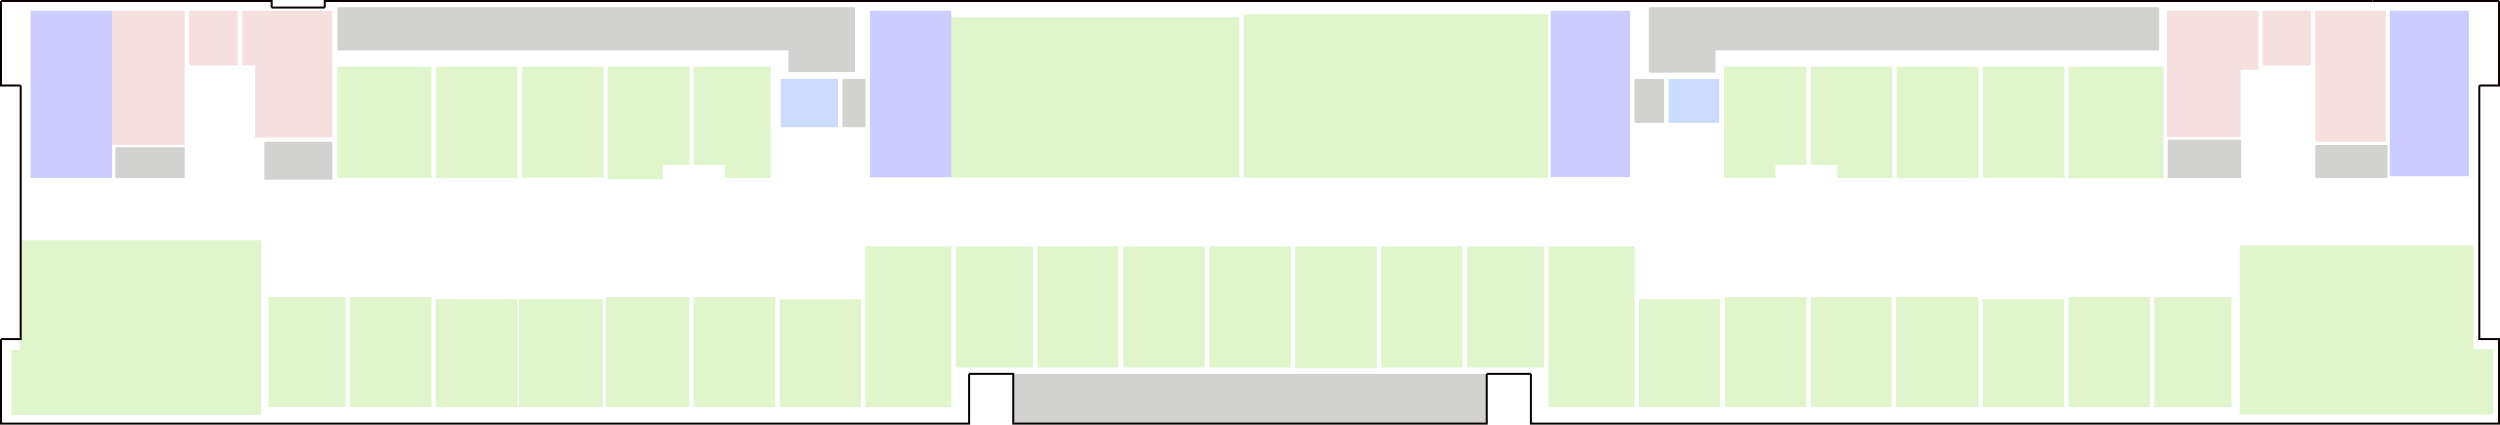 <?xml version="1.0" encoding="UTF-8" standalone="no"?>
<!-- Created with Inkscape (http://www.inkscape.org/) -->

<svg
   xmlns:dc="http://purl.org/dc/elements/1.1/"
   xmlns:cc="http://creativecommons.org/ns#"
   xmlns:rdf="http://www.w3.org/1999/02/22-rdf-syntax-ns#"
   xmlns:svg="http://www.w3.org/2000/svg"
   xmlns="http://www.w3.org/2000/svg"
   xmlns:sodipodi="http://sodipodi.sourceforge.net/DTD/sodipodi-0.dtd"
   xmlns:inkscape="http://www.inkscape.org/namespaces/inkscape"
   width="814.149mm"
   height="138.271mm"
   viewBox="0 0 814.149 138.271"
   version="1.1"
   id="svg18024"
   inkscape:version="0.92.2 (5c3e80d, 2017-08-06)"
   sodipodi:docname="55_4_sample.svg">
  <defs
     id="defs18018" />
  <sodipodi:namedview
     id="base"
     pagecolor="#ffffff"
     bordercolor="#666666"
     borderopacity="1.0"
     inkscape:pageopacity="0.0"
     inkscape:pageshadow="2"
     inkscape:zoom="0.35027329"
     inkscape:cx="2324.4278"
     inkscape:cy="208.53197"
     inkscape:document-units="mm"
     inkscape:current-layer="layer1"
     showgrid="false"
     inkscape:window-width="958"
     inkscape:window-height="1008"
     inkscape:window-x="-7"
     inkscape:window-y="0"
     inkscape:window-maximized="0"
     fit-margin-top="0"
     fit-margin-left="0"
     fit-margin-right="0"
     fit-margin-bottom="0" />
  <g
     inkscape:label="Layer 1"
     inkscape:groupmode="layer"
     id="layer1"
     transform="translate(181.423,-67.672)">
    <path
       style="display:inline;opacity:0.2;fill:#68ce00;fill-opacity:1;stroke:#68ce00;stroke-width:0;stroke-miterlimit:4;stroke-dasharray:none;stroke-opacity:0.216"
       d="m -175.067,145.926 v 35.75 h -2.671 v 21.132 h 81.355 v -56.882 z"
       id="rect12975-6"
       inkscape:connector-curvature="0"
       name="B425" />
    <rect
       style="display:inline;opacity:0.2;fill:#68ce00;fill-opacity:1;stroke:#68ce00;stroke-width:0;stroke-miterlimit:4;stroke-dasharray:none;stroke-opacity:0.216"
       id="rect12975"
       width="25.09"
       height="35.75"
       x="-93.991"
       y="164.43"
       name="B424" />
    <rect
       style="display:block;opacity:0.2;fill:#68ce00;fill-opacity:1;stroke:#68ce00;stroke-width:0;stroke-miterlimit:4;stroke-dasharray:none;stroke-opacity:0.216"
       id="rect12977"
       width="26.553"
       height="35.815"
       x="-67.438"
       y="164.43"
       name="B423" />
    <rect
       style="display:block;opacity:0.2;fill:#68ce00;fill-opacity:1;stroke:#68ce00;stroke-width:0;stroke-miterlimit:4;stroke-dasharray:none;stroke-opacity:0.216"
       id="rect12979"
       width="26.634"
       height="35.102"
       x="-39.541"
       y="165.142"
       name="B422" />
    <rect
       style="display:block;opacity:0.2;fill:#68ce00;fill-opacity:1;stroke:#68ce00;stroke-width:0;stroke-miterlimit:4;stroke-dasharray:none;stroke-opacity:0.216"
       id="rect12981"
       width="27.291"
       height="35.252"
       x="-12.414"
       y="164.992"
       name="B421" />
    <rect
       style="display:block;opacity:0.2;fill:#68ce00;fill-opacity:1;stroke:#68ce00;stroke-width:0;stroke-miterlimit:4;stroke-dasharray:none;stroke-opacity:0.216"
       id="rect12983"
       width="27.148"
       height="35.815"
       x="15.902"
       y="164.43"
       name="B420" />
    <rect
       style="display:block;opacity:0.2;fill:#68ce00;fill-opacity:1;stroke:#68ce00;stroke-width:0;stroke-miterlimit:4;stroke-dasharray:none;stroke-opacity:0.216"
       id="rect12985"
       width="26.553"
       height="35.815"
       x="44.474"
       y="164.43"
       name="B419" />
    <rect
       style="display:block;opacity:0.2;fill:#68ce00;fill-opacity:1;stroke:#68ce00;stroke-width:0;stroke-miterlimit:4;stroke-dasharray:none;stroke-opacity:0.216"
       id="rect12987"
       width="26.553"
       height="35.064"
       x="72.452"
       y="165.18"
       name="B417" />
    <rect
       style="display:block;opacity:0.2;fill:#68ce00;fill-opacity:1;stroke:#68ce00;stroke-width:0;stroke-miterlimit:4;stroke-dasharray:none;stroke-opacity:0.216"
       id="rect12989"
       width="27.978"
       height="52.329"
       x="100.43"
       y="147.915"
       name="B415" />
    <rect
       style="display:block;opacity:0.2;fill:#68ce00;fill-opacity:1;stroke:#68ce00;stroke-width:0;stroke-miterlimit:4;stroke-dasharray:none;stroke-opacity:0.216"
       id="rect12991"
       width="25.128"
       height="39.441"
       x="129.898"
       y="147.915"
       name="B413" />
    <rect
       style="display:block;opacity:0.2;fill:#68ce00;fill-opacity:1;stroke:#68ce00;stroke-width:0;stroke-miterlimit:4;stroke-dasharray:none;stroke-opacity:0.216"
       id="rect12993"
       width="26.331"
       height="39.441"
       x="156.451"
       y="147.915"
       name="B411" />
    <rect
       style="display:block;opacity:0.2;fill:#68ce00;fill-opacity:1;stroke:#68ce00;stroke-width:0;stroke-miterlimit:4;stroke-dasharray:none;stroke-opacity:0.216"
       id="rect12995"
       width="26.553"
       height="39.441"
       x="184.365"
       y="147.915"
       name="B409" />
    <rect
       style="display:block;opacity:0.2;fill:#68ce00;fill-opacity:1;stroke:#68ce00;stroke-width:0;stroke-miterlimit:4;stroke-dasharray:none;stroke-opacity:0.216"
       id="rect12997"
       width="26.553"
       height="39.441"
       x="212.408"
       y="147.915"
       name="B407" />
    <rect
       style="display:block;opacity:0.2;fill:#68ce00;fill-opacity:1;stroke:#68ce00;stroke-width:0;stroke-miterlimit:4;stroke-dasharray:none;stroke-opacity:0.216"
       id="rect12999"
       width="26.529"
       height="39.682"
       x="240.386"
       y="147.915"
       name="B405" />
    <rect
       style="display:block;opacity:0.2;fill:#68ce00;fill-opacity:1;stroke:#68ce00;stroke-width:0;stroke-miterlimit:4;stroke-dasharray:none;stroke-opacity:0.216"
       id="rect13001"
       width="26.489"
       height="39.441"
       x="268.364"
       y="147.915"
       name="B403" />
    <rect
       style="display:block;opacity:0.2;fill:#68ce00;fill-opacity:1;stroke:#68ce00;stroke-width:0;stroke-miterlimit:4;stroke-dasharray:none;stroke-opacity:0.216"
       id="rect13003"
       width="25.128"
       height="39.441"
       x="296.342"
       y="147.915"
       name="B401" />
    <rect
       style="display:block;opacity:0.2;fill:#68ce00;fill-opacity:1;stroke:#68ce00;stroke-width:0;stroke-miterlimit:4;stroke-dasharray:none;stroke-opacity:0.216"
       id="rect13005"
       width="28.055"
       height="52.329"
       x="322.818"
       y="147.915"
       name="A401" />
    <rect
       style="display:block;opacity:0.2;fill:#68ce00;fill-opacity:1;stroke:#68ce00;stroke-width:0;stroke-miterlimit:4;stroke-dasharray:none;stroke-opacity:0.216"
       id="rect13007"
       width="26.489"
       height="35.102"
       x="352.298"
       y="165.142"
       name="A403" />
    <rect
       style="display:block;opacity:0.2;fill:#68ce00;fill-opacity:1;stroke:#68ce00;stroke-width:0;stroke-miterlimit:4;stroke-dasharray:none;stroke-opacity:0.216"
       id="rect13009"
       width="26.482"
       height="35.815"
       x="380.347"
       y="164.43"
       name="A405" />
    <rect
       style="display:block;opacity:0.2;fill:#68ce00;fill-opacity:1;stroke:#68ce00;stroke-width:0;stroke-miterlimit:4;stroke-dasharray:none;stroke-opacity:0.216"
       id="rect13011"
       width="26.359"
       height="35.815"
       x="408.254"
       y="164.43"
       name="A407" />
    <rect
       style="display:block;opacity:0.2;fill:#68ce00;fill-opacity:1;stroke:#68ce00;stroke-width:0;stroke-miterlimit:4;stroke-dasharray:none;stroke-opacity:0.216"
       id="rect13013"
       width="26.808"
       height="35.876"
       x="436.043"
       y="164.368"
       name="A409" />
    <rect
       style="display:block;opacity:0.2;fill:#68ce00;fill-opacity:1;stroke:#68ce00;stroke-width:0;stroke-miterlimit:4;stroke-dasharray:none;stroke-opacity:0.216"
       id="rect13015"
       width="26.489"
       height="35.102"
       x="464.275"
       y="165.142"
       name="A411" />
    <rect
       style="display:block;opacity:0.2;fill:#68ce00;fill-opacity:1;stroke:#68ce00;stroke-width:0;stroke-miterlimit:4;stroke-dasharray:none;stroke-opacity:0.216"
       id="rect13017"
       width="26.553"
       height="35.876"
       x="492.188"
       y="164.368"
       name="A412" />
    <rect
       style="display:block;opacity:0.2;fill:#68ce00;fill-opacity:1;stroke:#68ce00;stroke-width:0;stroke-miterlimit:4;stroke-dasharray:none;stroke-opacity:0.216"
       id="rect13019"
       width="25.128"
       height="35.815"
       x="520.166"
       y="164.43"
       name="A413" />
    <path
       style="display:block;opacity:0.2;fill:#68ce00;fill-opacity:1;stroke:#68ce00;stroke-width:0;stroke-miterlimit:4;stroke-dasharray:none;stroke-opacity:0.216"
       d="M 2752.373 301.639 L 2752.373 509.385 L 3063.883 509.385 L 3063.883 429.096 L 3039.648 429.096 L 3039.648 303.279 L 3036.805 303.279 L 3036.805 301.639 L 2752.373 301.639 z "
       transform="matrix(0.265,0,0,0.265,-181.423,67.672)"
       id="rect13021" />
    <rect
       style="display:inline;opacity:0.2;fill:#68ce00;fill-opacity:1;stroke:#68ce00;stroke-width:0;stroke-miterlimit:4;stroke-dasharray:none;stroke-opacity:0.216"
       id="rect13049"
       width="30.979"
       height="36.303"
       x="492.188"
       y="89.368"
       name="A410" />
    <rect
       style="display:inline;opacity:0.2;fill:#68ce00;fill-opacity:1;stroke:#68ce00;stroke-width:0;stroke-miterlimit:4;stroke-dasharray:none;stroke-opacity:0.216"
       id="rect13051"
       width="26.607"
       height="36.246"
       x="464.275"
       y="89.368"
       name="A408" />
    <rect
       style="display:inline;opacity:0.2;fill:#68ce00;fill-opacity:1;stroke:#68ce00;stroke-width:0;stroke-miterlimit:4;stroke-dasharray:none;stroke-opacity:0.216"
       id="rect13053"
       width="26.618"
       height="36.268"
       x="436.232"
       y="89.368"
       name="A406" />
    <path
       style="display:inline;opacity:0.2;fill:#68ce00;fill-opacity:1;stroke:#68ce00;stroke-width:0;stroke-miterlimit:4;stroke-dasharray:none;stroke-opacity:0.216"
       d="m 408.255,89.368 v 31.994 h 8.613 v 4.253 h 17.973 V 89.368 Z"
       id="rect13055"
       inkscape:connector-curvature="0"
       name="A404" />
    <path
       style="display:inline;opacity:0.2;fill:#68ce00;fill-opacity:1;stroke:#68ce00;stroke-width:0;stroke-miterlimit:4;stroke-dasharray:none;stroke-opacity:0.216"
       d="m 380.009,89.368 v 36.224 h 16.782 v -4.23 h 10.038 V 89.368 Z"
       id="rect13060"
       inkscape:connector-curvature="0"
       name="A402" />
    <rect
       style="display:inline;opacity:0.2;fill:#68ce00;fill-opacity:1;stroke:#68ce00;stroke-width:0;stroke-miterlimit:4;stroke-dasharray:none;stroke-opacity:0.216"
       id="rect13067"
       width="99.121"
       height="53.252"
       x="223.612"
       y="72.335"
       name="B402/B404" />
    <rect
       style="display:inline;opacity:0.2;fill:#68ce00;fill-opacity:1;stroke:#68ce00;stroke-width:0;stroke-miterlimit:4;stroke-dasharray:none;stroke-opacity:0.216"
       id="rect13069"
       width="93.827"
       height="52.119"
       x="128.36"
       y="73.307"
       name="B406/B408" />
    <path
       style="display:inline;opacity:0.2;fill:#68ce00;fill-opacity:1;stroke:#68ce00;stroke-width:0;stroke-miterlimit:4;stroke-dasharray:none;stroke-opacity:0.216"
       d="m 44.474,89.368 v 31.994 h 10.103 v 4.274 H 69.603 V 89.368 Z"
       id="rect13071"
       inkscape:connector-curvature="0"
       name="B410" />
    <path
       style="display:inline;opacity:0.2;fill:#68ce00;fill-opacity:1;stroke:#68ce00;stroke-width:0;stroke-miterlimit:4;stroke-dasharray:none;stroke-opacity:0.216"
       d="m 16.496,89.368 v 36.625 h 17.939 v -4.631 h 8.76 V 89.368 Z"
       id="rect13076"
       inkscape:connector-curvature="0"
       name="B412" />
    <rect
       style="display:inline;opacity:0.2;fill:#68ce00;fill-opacity:1;stroke:#68ce00;stroke-width:0;stroke-miterlimit:4;stroke-dasharray:none;stroke-opacity:0.216"
       id="rect13081"
       width="26.667"
       height="36.138"
       x="-11.482"
       y="89.368"
       name="B414" />
    <rect
       style="display:inline;opacity:0.2;fill:#68ce00;fill-opacity:1;stroke:#68ce00;stroke-width:0;stroke-miterlimit:4;stroke-dasharray:none;stroke-opacity:0.216"
       id="rect13083"
       width="26.553"
       height="36.268"
       x="-39.46"
       y="89.368"
       name="B416" />
    <rect
       style="display:inline;opacity:0.2;fill:#68ce00;fill-opacity:1;stroke:#68ce00;stroke-width:0;stroke-miterlimit:4;stroke-dasharray:none;stroke-opacity:0.216"
       id="rect13085"
       width="30.633"
       height="36.219"
       x="-71.518"
       y="89.368"
       name="B418" />
    <rect
       style="display:inline;opacity:0.2;fill:#0000ff;fill-opacity:1;stroke:#0000ff;stroke-width:0;stroke-miterlimit:4;stroke-dasharray:none;stroke-opacity:0.216"
       id="rect13087"
       width="26.523"
       height="54.445"
       x="-171.449"
       y="71.17"
       type="stairs" />
    <rect
       style="display:inline;opacity:0.2;fill:#0000ff;fill-opacity:1;stroke:#0000ff;stroke-width:0;stroke-miterlimit:4;stroke-dasharray:none;stroke-opacity:0.216"
       id="rect13095"
       width="26.505"
       height="54.256"
       x="101.855"
       y="71.17"
       type="stairs" />
    <rect
       style="display:inline;opacity:0.2;fill:#0000ff;fill-opacity:1;stroke:#0000ff;stroke-width:0;stroke-miterlimit:4;stroke-dasharray:none;stroke-opacity:0.216"
       id="rect13097"
       width="25.841"
       height="54.143"
       x="323.607"
       y="71.17"
       type="stairs" />
    <rect
       style="display:inline;opacity:0.2;fill:#0000ff;fill-opacity:1;stroke:#0000ff;stroke-width:0;stroke-miterlimit:4;stroke-dasharray:none;stroke-opacity:0.216"
       id="rect13099"
       width="25.753"
       height="53.872"
       x="596.847"
       y="71.17"
       type="stairs" />
    <rect
       style="display:inline;opacity:0.2;fill:#0050ff;fill-opacity:1;stroke:#0000ff;stroke-width:0;stroke-miterlimit:4;stroke-dasharray:none;stroke-opacity:0.216"
       id="rect13101"
       width="16.515"
       height="14.313"
       x="361.948"
       y="93.384"
       type="elevator" />
    <rect
       style="display:inline;opacity:0.2;fill:#0050ff;fill-opacity:1;stroke:#0000ff;stroke-width:0;stroke-miterlimit:4;stroke-dasharray:none;stroke-opacity:0.216"
       id="rect13103"
       width="18.652"
       height="15.738"
       x="72.841"
       y="93.384"
       type="elevator" />
    <rect
       style="display:inline;opacity:0.2;fill:#d35f5f;fill-opacity:1;stroke:#0000ff;stroke-width:0;stroke-miterlimit:4;stroke-dasharray:none;stroke-opacity:0.216"
       id="rect13105"
       width="23.669"
       height="43.716"
       x="-144.926"
       y="71.17"
       type="toilet_m" />
    <rect
       style="display:inline;opacity:0.2;fill:#d35f5f;fill-opacity:1;stroke:#0000ff;stroke-width:0;stroke-miterlimit:4;stroke-dasharray:none;stroke-opacity:0.216"
       id="rect13107"
       width="15.802"
       height="17.81"
       x="-119.832"
       y="71.17" />
    <path
       style="display:inline;opacity:0.2;fill:#d35f5f;fill-opacity:1;stroke:#0000ff;stroke-width:0;stroke-miterlimit:4;stroke-dasharray:none;stroke-opacity:0.216"
       d="m -102.541,71.169 v 17.81 h 4.21 v 23.445 h 25.129 V 71.169 Z"
       id="rect13109"
       inkscape:connector-curvature="0"
       type="toilet_f" />
    <path
       style="display:inline;opacity:0.2;fill:#d35f5f;fill-opacity:1;stroke:#0000ff;stroke-width:0;stroke-miterlimit:4;stroke-dasharray:none;stroke-opacity:0.216"
       d="m 524.277,71.169 v 41.14 h 23.932 V 90.405 h 5.863 V 71.169 Z"
       id="rect13116"
       inkscape:connector-curvature="0"
       type="toilet_f" />
    <rect
       style="display:inline;opacity:0.2;fill:#d35f5f;fill-opacity:1;stroke:#0000ff;stroke-width:0;stroke-miterlimit:4;stroke-dasharray:none;stroke-opacity:0.216"
       id="rect13121"
       width="15.738"
       height="17.81"
       x="555.398"
       y="71.17" />
    <rect
       style="display:inline;opacity:0.2;fill:#d35f5f;fill-opacity:1;stroke:#0000ff;stroke-width:0;stroke-miterlimit:4;stroke-dasharray:none;stroke-opacity:0.216"
       id="rect13123"
       width="22.926"
       height="42.68"
       x="572.561"
       y="71.17"
       type="toilet_m" />
    <rect
       style="display:inline;opacity:0.2;fill:#22241c;fill-opacity:1;stroke:#0000ff;stroke-width:0;stroke-miterlimit:4;stroke-dasharray:none;stroke-opacity:0.216"
       id="rect13125"
       width="22.603"
       height="10.038"
       x="-143.86"
       y="115.598" />
    <rect
       style="display:inline;opacity:0.2;fill:#22241c;fill-opacity:1;stroke:#0000ff;stroke-width:0;stroke-miterlimit:4;stroke-dasharray:none;stroke-opacity:0.216"
       id="rect13127"
       width="22.15"
       height="12.337"
       x="-95.353"
       y="113.849" />
    <path
       style="opacity:0.2;fill:#22241c;fill-opacity:1;stroke:#0000ff;stroke-width:0;stroke-miterlimit:4;stroke-dasharray:none;stroke-opacity:0.216"
       d="M 414.652 8.812 L 414.652 62.355 C 414.652 62.119 414.844 61.928 415.08 61.928 L 968.402 61.928 C 968.639 61.928 968.83 62.119 968.83 62.355 L 968.83 88.025 C 968.83 88.259 968.644 88.446 968.412 88.451 L 1050.83 88.451 L 1050.83 8.812 L 414.652 8.812 z M 414.652 88.025 L 414.652 88.451 L 415.07 88.451 C 414.839 88.446 414.652 88.258 414.652 88.025 z "
       transform="matrix(0.265,0,0,0.265,-181.423,67.672)"
       id="rect13131" />
    <rect
       style="display:inline;opacity:0.2;fill:#22241c;fill-opacity:1;stroke:#0000ff;stroke-width:0;stroke-miterlimit:4;stroke-dasharray:none;stroke-opacity:0.216"
       id="rect13143"
       width="7.513"
       height="15.738"
       x="92.918"
       y="93.384"
       ry="0.344" />
    <rect
       style="display:inline;opacity:0.2;fill:#22241c;fill-opacity:1;stroke:#0000ff;stroke-width:0;stroke-miterlimit:4;stroke-dasharray:none;stroke-opacity:0.216"
       id="rect13145"
       width="9.65"
       height="14.313"
       x="350.873"
       y="93.384"
       ry="0.344" />
    <path
       style="opacity:0.2;fill:#22241c;fill-opacity:1;stroke:#0000ff;stroke-width:0;stroke-miterlimit:4;stroke-dasharray:none;stroke-opacity:0.216"
       d="M 2028.24 8.812 C 2027.149 8.812 2026.27 9.69 2026.27 10.781 L 2026.27 87.318 C 2026.27 88.41 2027.149 89.289 2028.24 89.289 L 2108.691 89.289 C 2108.458 89.289 2108.269 89.101 2108.269 88.867 L 2108.269 62.35 C 2108.269 62.116 2108.458 61.93 2108.691 61.93 L 2652.969 61.93 C 2653.202 61.93 2653.391 62.116 2653.391 62.35 L 2653.391 10.781 C 2653.391 9.69 2652.511 8.812 2651.42 8.812 L 2028.24 8.812 z "
       transform="matrix(0.265,0,0,0.265,-181.423,67.672)"
       id="rect13147" />
    <rect
       style="display:inline;opacity:0.2;fill:#22241c;fill-opacity:1;stroke:#0000ff;stroke-width:0;stroke-miterlimit:4;stroke-dasharray:none;stroke-opacity:0.216"
       id="rect13155"
       width="23.93"
       height="12.532"
       x="524.506"
       y="113.137"
       ry="0.344" />
    <rect
       style="display:inline;opacity:0.2;fill:#22241c;fill-opacity:1;stroke:#0000ff;stroke-width:0;stroke-miterlimit:4;stroke-dasharray:none;stroke-opacity:0.216"
       id="rect13157"
       width="23.509"
       height="10.751"
       x="572.561"
       y="114.885"
       ry="0.344" />
    <rect
       style="display:inline;opacity:0.2;fill:#22241c;fill-opacity:1;stroke:#0000ff;stroke-width:0;stroke-miterlimit:4;stroke-dasharray:none;stroke-opacity:0.216"
       id="rect13159"
       width="154.203"
       height="16.191"
       x="148.55"
       y="189.429"
       ry="0.344" />
    <g
       id="g103">
      <path
         inkscape:connector-curvature="0"
         id="path17910"
         d="m -181.099,67.996 h 88.144 v 2.137"
         style="display:inline;opacity:1;vector-effect:none;fill:none;fill-opacity:1;stroke:#080000;stroke-width:0.648px;stroke-linecap:butt;stroke-linejoin:miter;stroke-miterlimit:4;stroke-dasharray:none;stroke-dashoffset:0;stroke-opacity:1" />
      <path
         inkscape:connector-curvature="0"
         id="path17912"
         d="m -92.955,70.133 h 17.292"
         style="display:inline;opacity:1;vector-effect:none;fill:none;fill-opacity:1;stroke:#080000;stroke-width:0.648px;stroke-linecap:butt;stroke-linejoin:miter;stroke-miterlimit:4;stroke-dasharray:none;stroke-dashoffset:0;stroke-opacity:1" />
      <path
         inkscape:connector-curvature="0"
         id="path17914"
         d="m -75.663,70.133 v -2.137 h 651.073"
         style="display:inline;opacity:1;vector-effect:none;fill:none;fill-opacity:1;stroke:#080000;stroke-width:0.648px;stroke-linecap:butt;stroke-linejoin:miter;stroke-miterlimit:4;stroke-dasharray:none;stroke-dashoffset:0;stroke-opacity:1" />
      <path
         inkscape:connector-curvature="0"
         id="path17916"
         d="M 575.41,67.996 H 591.213"
         style="display:inline;opacity:1;vector-effect:none;fill:none;fill-opacity:1;stroke:#080000;stroke-width:0.648px;stroke-linecap:butt;stroke-linejoin:miter;stroke-miterlimit:4;stroke-dasharray:none;stroke-dashoffset:0;stroke-opacity:1" />
      <path
         inkscape:connector-curvature="0"
         id="path17918"
         d="m 591.213,67.996 h 41.19"
         style="display:inline;opacity:1;vector-effect:none;fill:none;fill-opacity:1;stroke:#080000;stroke-width:0.648px;stroke-linecap:butt;stroke-linejoin:miter;stroke-miterlimit:4;stroke-dasharray:none;stroke-dashoffset:0;stroke-opacity:1" />
      <path
         inkscape:connector-curvature="0"
         id="path17920"
         d="M 632.403,67.996 V 95.521 H 625.991"
         style="display:inline;opacity:1;vector-effect:none;fill:none;fill-opacity:1;stroke:#080000;stroke-width:0.648px;stroke-linecap:butt;stroke-linejoin:miter;stroke-miterlimit:4;stroke-dasharray:none;stroke-dashoffset:0;stroke-opacity:1" />
      <path
         inkscape:connector-curvature="0"
         id="path17922"
         d="m 625.991,95.521 v 82.574 h 6.412 v 27.525 h -315.272 v -16.191"
         style="display:inline;opacity:1;vector-effect:none;fill:none;fill-opacity:1;stroke:#080000;stroke-width:0.648px;stroke-linecap:butt;stroke-linejoin:miter;stroke-miterlimit:4;stroke-dasharray:none;stroke-dashoffset:0;stroke-opacity:1" />
      <path
         inkscape:connector-curvature="0"
         id="path17924"
         d="M 317.131,189.429 H 302.753"
         style="display:inline;opacity:1;vector-effect:none;fill:none;fill-opacity:1;stroke:#080000;stroke-width:0.648px;stroke-linecap:butt;stroke-linejoin:miter;stroke-miterlimit:4;stroke-dasharray:none;stroke-dashoffset:0;stroke-opacity:1" />
      <path
         inkscape:connector-curvature="0"
         id="path17926"
         d="m 302.753,189.429 v 16.191 h -154.203 v -16.191 h -14.378"
         style="display:inline;opacity:1;vector-effect:none;fill:none;fill-opacity:1;stroke:#080000;stroke-width:0.648px;stroke-linecap:butt;stroke-linejoin:miter;stroke-miterlimit:4;stroke-dasharray:none;stroke-dashoffset:0;stroke-opacity:1" />
      <path
         inkscape:connector-curvature="0"
         id="path17928"
         d="m 134.173,189.429 v 16.191 h -315.272 v -27.525"
         style="display:inline;opacity:1;vector-effect:none;fill:none;fill-opacity:1;stroke:#080000;stroke-width:0.648px;stroke-linecap:butt;stroke-linejoin:miter;stroke-miterlimit:4;stroke-dasharray:none;stroke-dashoffset:0;stroke-opacity:1" />
      <path
         inkscape:connector-curvature="0"
         id="path17930"
         d="m -181.099,178.095 h 6.412 V 95.521"
         style="display:inline;opacity:1;vector-effect:none;fill:none;fill-opacity:1;stroke:#080000;stroke-width:0.648px;stroke-linecap:butt;stroke-linejoin:miter;stroke-miterlimit:4;stroke-dasharray:none;stroke-dashoffset:0;stroke-opacity:1" />
      <path
         inkscape:connector-curvature="0"
         id="path17932"
         d="m -174.687,95.521 h -6.412 V 67.996"
         style="display:inline;opacity:1;vector-effect:none;fill:none;fill-opacity:1;stroke:#080000;stroke-width:0.648px;stroke-linecap:butt;stroke-linejoin:miter;stroke-miterlimit:4;stroke-dasharray:none;stroke-dashoffset:0;stroke-opacity:1" />
    </g>
  </g>
</svg>
